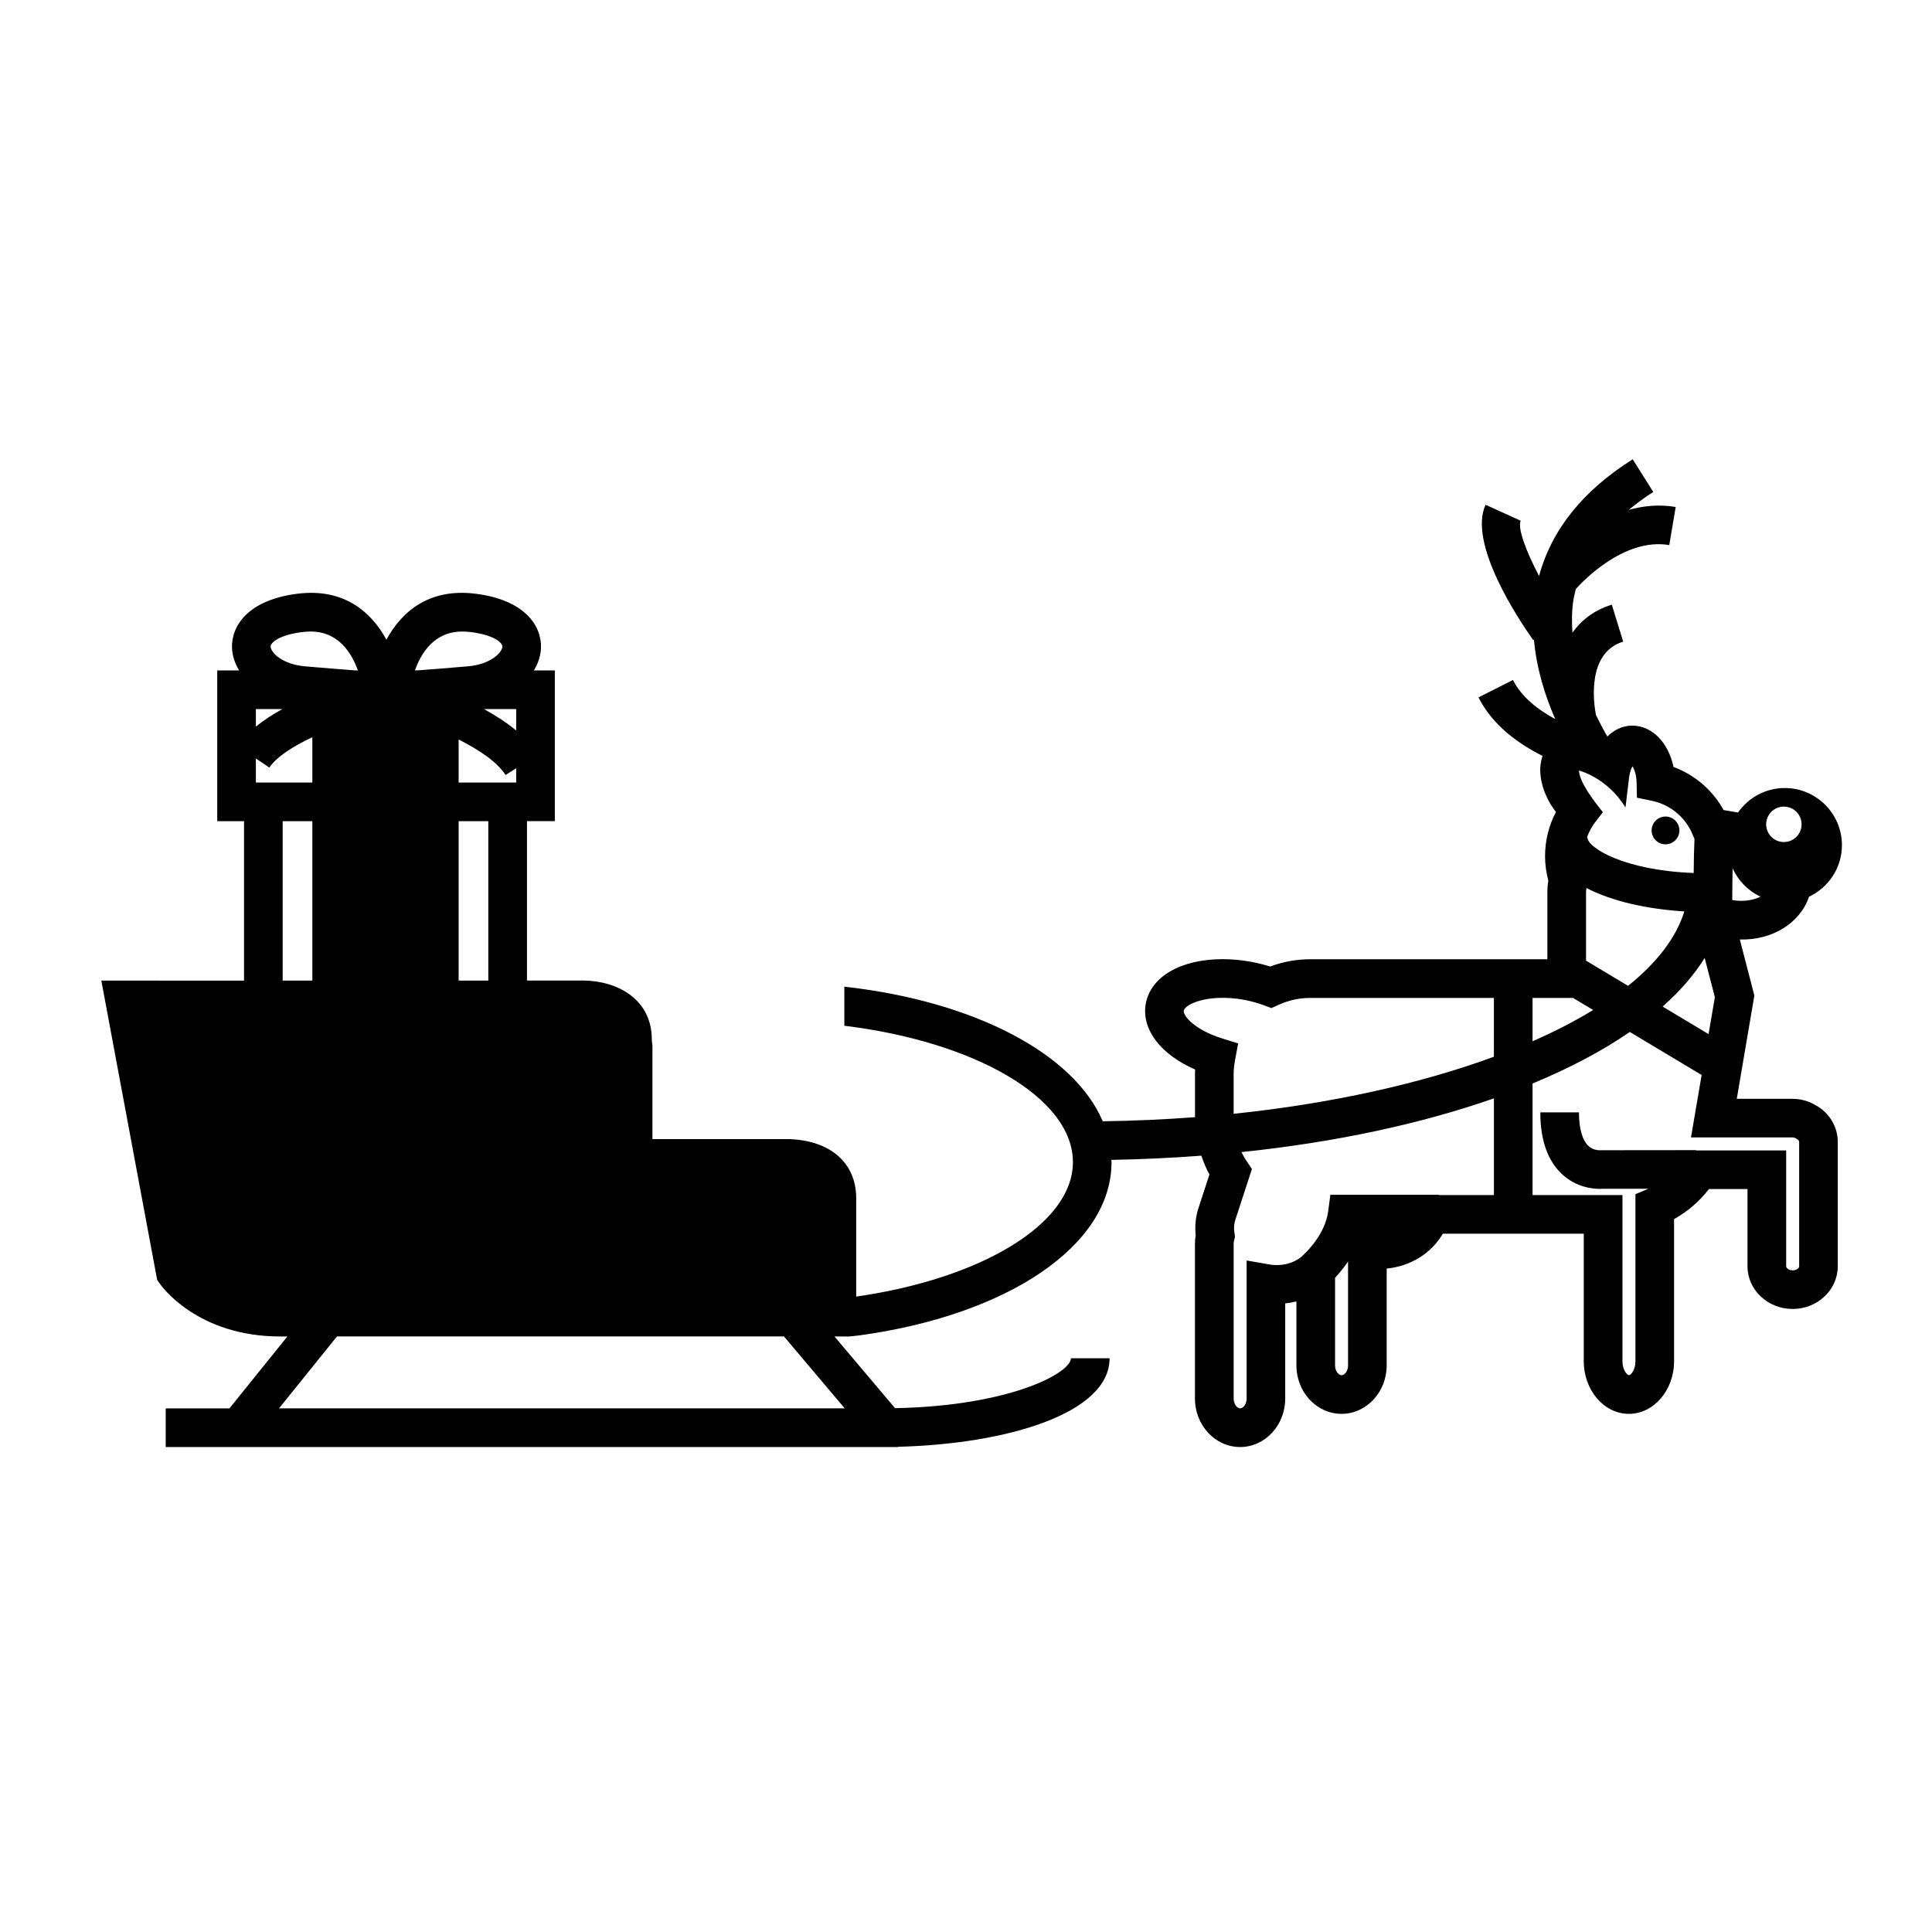 <svg xmlns="http://www.w3.org/2000/svg" xmlns:xlink="http://www.w3.org/1999/xlink" version="1.1" x="0px" y="0px" viewBox="0 0 100 100" enable-background="new 0 0 100 100" xml:space="preserve"><g><circle fill="#000000" cx="86.207" cy="42.983" r="0.719"></circle><path fill="#000000" d="M93.979,57.207c-0.365-0.217-0.777-0.332-1.191-0.332h-2.893l0.91-5.346l-0.752-2.902   c1.688,0.051,3.131-0.864,3.58-2.212c1.004-0.474,1.705-1.488,1.705-2.669c0-1.631-1.326-2.958-2.958-2.958   c-1.002,0-1.886,0.503-2.421,1.268l-0.746-0.128c-0.57-1.032-1.49-1.822-2.592-2.23c-0.264-1.261-1.104-2.141-2.148-2.141   c-0.482,0.005-0.92,0.216-1.277,0.564c-0.198-0.34-0.396-0.713-0.59-1.111c-0.113-0.589-0.502-3.21,1.41-3.801l-0.59-1.911   c-0.933,0.288-1.585,0.813-2.037,1.449c-0.035-0.543-0.039-1.091,0.043-1.643c0.031-0.208,0.082-0.412,0.131-0.615   c0.303-0.34,2.479-2.679,4.838-2.276l0.332-1.973c-0.859-0.144-1.676-0.059-2.43,0.15c0.391-0.321,0.807-0.633,1.271-0.926   l-1.066-1.692c-2.58,1.625-4.203,3.654-4.845,6.04c-0.702-1.325-1.119-2.492-0.952-2.86l-1.82-0.827   c-0.904,1.994,1.659,5.868,2.469,7.007l0.037-0.027c0.131,1.487,0.566,2.888,1.101,4.112c-0.854-0.456-1.729-1.112-2.187-2.021   l-1.785,0.9c0.732,1.456,2.091,2.417,3.315,3.028c-0.084,0.264-0.134,0.548-0.116,0.858c0.031,0.615,0.271,1.275,0.672,1.858   c0.043,0.064,0.09,0.127,0.138,0.189c-0.37,0.702-0.563,1.478-0.563,2.286c0,0.426,0.059,0.854,0.17,1.275   c-0.033,0.185-0.05,0.372-0.05,0.558v3.503H67.818c-0.713,0-1.409,0.126-2.077,0.377c-0.32-0.102-0.653-0.184-0.995-0.247   c-0.492-0.089-0.984-0.135-1.463-0.135c-2.16,0-3.721,0.903-3.977,2.301c-0.24,1.322,0.766,2.631,2.553,3.41   c-0.004,0.086-0.006,0.174-0.006,0.259v2.209c-1.56,0.118-3.153,0.19-4.775,0.212c-1.499-3.518-6.668-6.219-13.375-6.967v2.023   c6.705,0.815,11.831,3.711,11.831,7.055c0,3.238-4.818,6.049-11.217,6.963v-5.094c0-1.797-1.299-2.969-3.432-3.056H33.77v-4.819   l-0.024-0.222c0,0-0.008-0.034-0.008-0.114c0-2.088-1.778-3.037-3.55-3.055h-2.912V42.5h1.442v-7.8h-1.085   c0.224-0.369,0.361-0.772,0.369-1.198c0.022-1.13-0.853-2.45-3.375-2.769c-2.427-0.31-3.849,0.94-4.626,2.378   c-0.781-1.438-2.206-2.688-4.617-2.378c-2.523,0.319-3.398,1.639-3.376,2.769c0.008,0.426,0.146,0.829,0.369,1.199h-1.133v7.803   h1.387v8.252H5.245l2.889,15.486l0.117,0.173c0.076,0.112,1.925,2.761,6.259,2.761h0.365l-3,3.723H8.578v2h37.906v-0.014   c5.566-0.139,10.948-1.703,10.948-4.582h-2c0,0.75-3.102,2.465-9.104,2.584l-3.135-3.711h0.742c0.03-0.003,0.075-0.008,0.12-0.012   c0.002,0,0.006,0,0.008,0c0.07-0.008,0.152-0.016,0.253-0.025v-0.002c0.057-0.006,0.097-0.009,0.161-0.017   c7.593-1.038,13.056-4.599,13.056-8.97c0-0.039-0.01-0.076-0.01-0.115c1.588-0.027,3.142-0.102,4.658-0.217   c0.113,0.332,0.246,0.66,0.42,0.971l-0.566,1.734c-0.148,0.455-0.197,0.93-0.145,1.416c-0.021,0.121-0.039,0.268-0.039,0.426v8.027   c0,1.381,1.049,2.506,2.336,2.506c1.289,0,2.336-1.125,2.336-2.506v-4.929c0.197-0.021,0.392-0.053,0.58-0.099v3.31   c0,1.382,1.047,2.507,2.336,2.507c1.287,0,2.336-1.125,2.336-2.507v-5.012c1.242-0.123,2.315-0.791,2.906-1.806h7.295v6.601   c0,1.502,1.049,2.724,2.336,2.724c1.289,0,2.338-1.222,2.338-2.724v-7.354c0.699-0.392,1.313-0.918,1.806-1.558h1.995v3.999   c0,1.219,1.048,2.208,2.337,2.208c1.287,0,2.335-0.989,2.335-2.208v-6.441C95.124,58.313,94.671,57.579,93.979,57.207z    M23.739,40.503v-2.226c1.053,0.531,1.998,1.16,2.43,1.837l0.549-0.349v0.738H23.739z M25.275,42.503v8.252h-1.536v-8.252H25.275z    M25.047,36.7h1.671v1.108C26.22,37.398,25.646,37.028,25.047,36.7z M23.931,32.688c0.142,0,0.289,0.009,0.445,0.029   c1.237,0.156,1.63,0.569,1.627,0.745c-0.007,0.313-0.606,0.925-1.778,1.026c-1.125,0.097-1.976,0.164-2.608,0.211h-0.139   C21.798,33.789,22.485,32.688,23.931,32.688z M15.635,32.717c0.155-0.02,0.303-0.029,0.444-0.029c1.432,0,2.119,1.101,2.445,2.012   h-0.132c-0.633-0.047-1.483-0.115-2.607-0.211c-1.173-0.102-1.771-0.713-1.778-1.027C14.004,33.286,14.396,32.873,15.635,32.717z    M13.244,36.7h1.374c-0.5,0.272-0.965,0.577-1.374,0.908V36.7z M13.244,40.503v-1.244l0.697,0.47   c0.379-0.562,1.227-1.101,2.226-1.57v2.344H13.244z M14.631,50.755v-8.252h1.536v8.252H14.631z M43.722,72.896H14.443l2.999-3.723   h23.135L43.722,72.896z M92.333,41.75c0.506,0,0.917,0.41,0.917,0.917s-0.411,0.917-0.917,0.917s-0.917-0.41-0.917-0.917   S91.827,41.75,92.333,41.75z M89.68,44.938c0.286,0.649,0.803,1.17,1.441,1.474c-0.387,0.187-0.896,0.269-1.424,0.179l-0.037-0.006   C89.664,45.963,89.67,45.412,89.68,44.938z M88.234,49.585l0.527,2.03l-0.326,1.91L86.057,52.1   C86.957,51.303,87.688,50.462,88.234,49.585z M84.268,51.027l-2.176-1.305v-3.574c0-0.061,0.018-0.122,0.026-0.183   c1.321,0.688,3.155,1.093,5.063,1.209C86.762,48.532,85.76,49.831,84.268,51.027z M84.134,41.794v0.002l0.187-1.553   c0.033-0.269,0.109-0.464,0.178-0.582c0.092,0.152,0.201,0.434,0.21,0.833l0.019,0.794l0.777,0.162   c0.951,0.198,1.739,0.855,2.109,1.756l0.093,0.224c-0.024,0.458-0.036,1.036-0.042,1.756c-3.616-0.134-5.501-1.314-5.501-1.841   h-0.022c0.104-0.294,0.254-0.572,0.451-0.826l0.376-0.483c0,0-1.063-1.241-1.216-1.973c-0.016-0.068-0.025-0.13-0.029-0.181   C81.723,39.883,83.18,40.233,84.134,41.794z M79.325,51.652h2.094l1.043,0.625c-0.937,0.572-1.983,1.113-3.137,1.619V51.652z    M69.775,70.675c0,0.289-0.176,0.507-0.334,0.507c-0.159,0-0.338-0.218-0.338-0.507v-4.538c0.209-0.224,0.441-0.505,0.672-0.839   V70.675z M77.325,61.857h-2.854v-0.016h-5.611l-0.116,0.866c-0.156,1.166-1.089,2.079-1.386,2.347   c-0.418,0.344-1.039,0.502-1.658,0.393l-1.174-0.204v7.147c0,0.289-0.178,0.506-0.336,0.506c-0.157,0-0.336-0.217-0.336-0.506   v-8.027c0-0.036,0.008-0.09,0.025-0.163l0.045-0.193l-0.031-0.194c-0.039-0.234-0.022-0.459,0.045-0.668l0.861-2.638l-0.271-0.403   c-0.103-0.151-0.189-0.31-0.27-0.472c4.893-0.51,9.33-1.472,13.067-2.782V61.857z M77.325,54.697   c-3.777,1.387-8.394,2.423-13.472,2.953v-2.032c0-0.234,0.023-0.483,0.071-0.738l0.162-0.873l-0.849-0.265   c-1.381-0.432-2.014-1.164-1.965-1.434c0.045-0.238,0.752-0.66,2.009-0.66c0.358,0,0.731,0.033,1.104,0.102   c0.361,0.066,0.711,0.162,1.038,0.284l0.386,0.144l0.377-0.17c0.52-0.236,1.067-0.355,1.631-0.355h9.507V54.697z M93.124,65.545   c0,0.085-0.131,0.208-0.335,0.208c-0.206,0-0.337-0.123-0.337-0.208v-5.999h-4.67v-0.015l-4.968,0.005   c-0.012,0-0.34,0.021-0.603-0.228c-0.313-0.293-0.485-0.908-0.485-1.732h-2c0,1.462,0.396,2.555,1.178,3.246   c0.705,0.625,1.502,0.714,1.895,0.714c0.063,0,0.112-0.002,0.152-0.005h2.361c-0.017,0.007-0.029,0.017-0.047,0.023l-0.615,0.256   v8.646c0,0.475-0.25,0.723-0.336,0.723s-0.336-0.248-0.336-0.723v-8.6h-4.653v-5.774c1.921-0.795,3.612-1.688,5.034-2.668   l3.717,2.228l-0.551,3.231h5.262c0.057,0,0.111,0.017,0.206,0.071c0.062,0.033,0.131,0.094,0.131,0.156V65.545z"></path></g></svg>